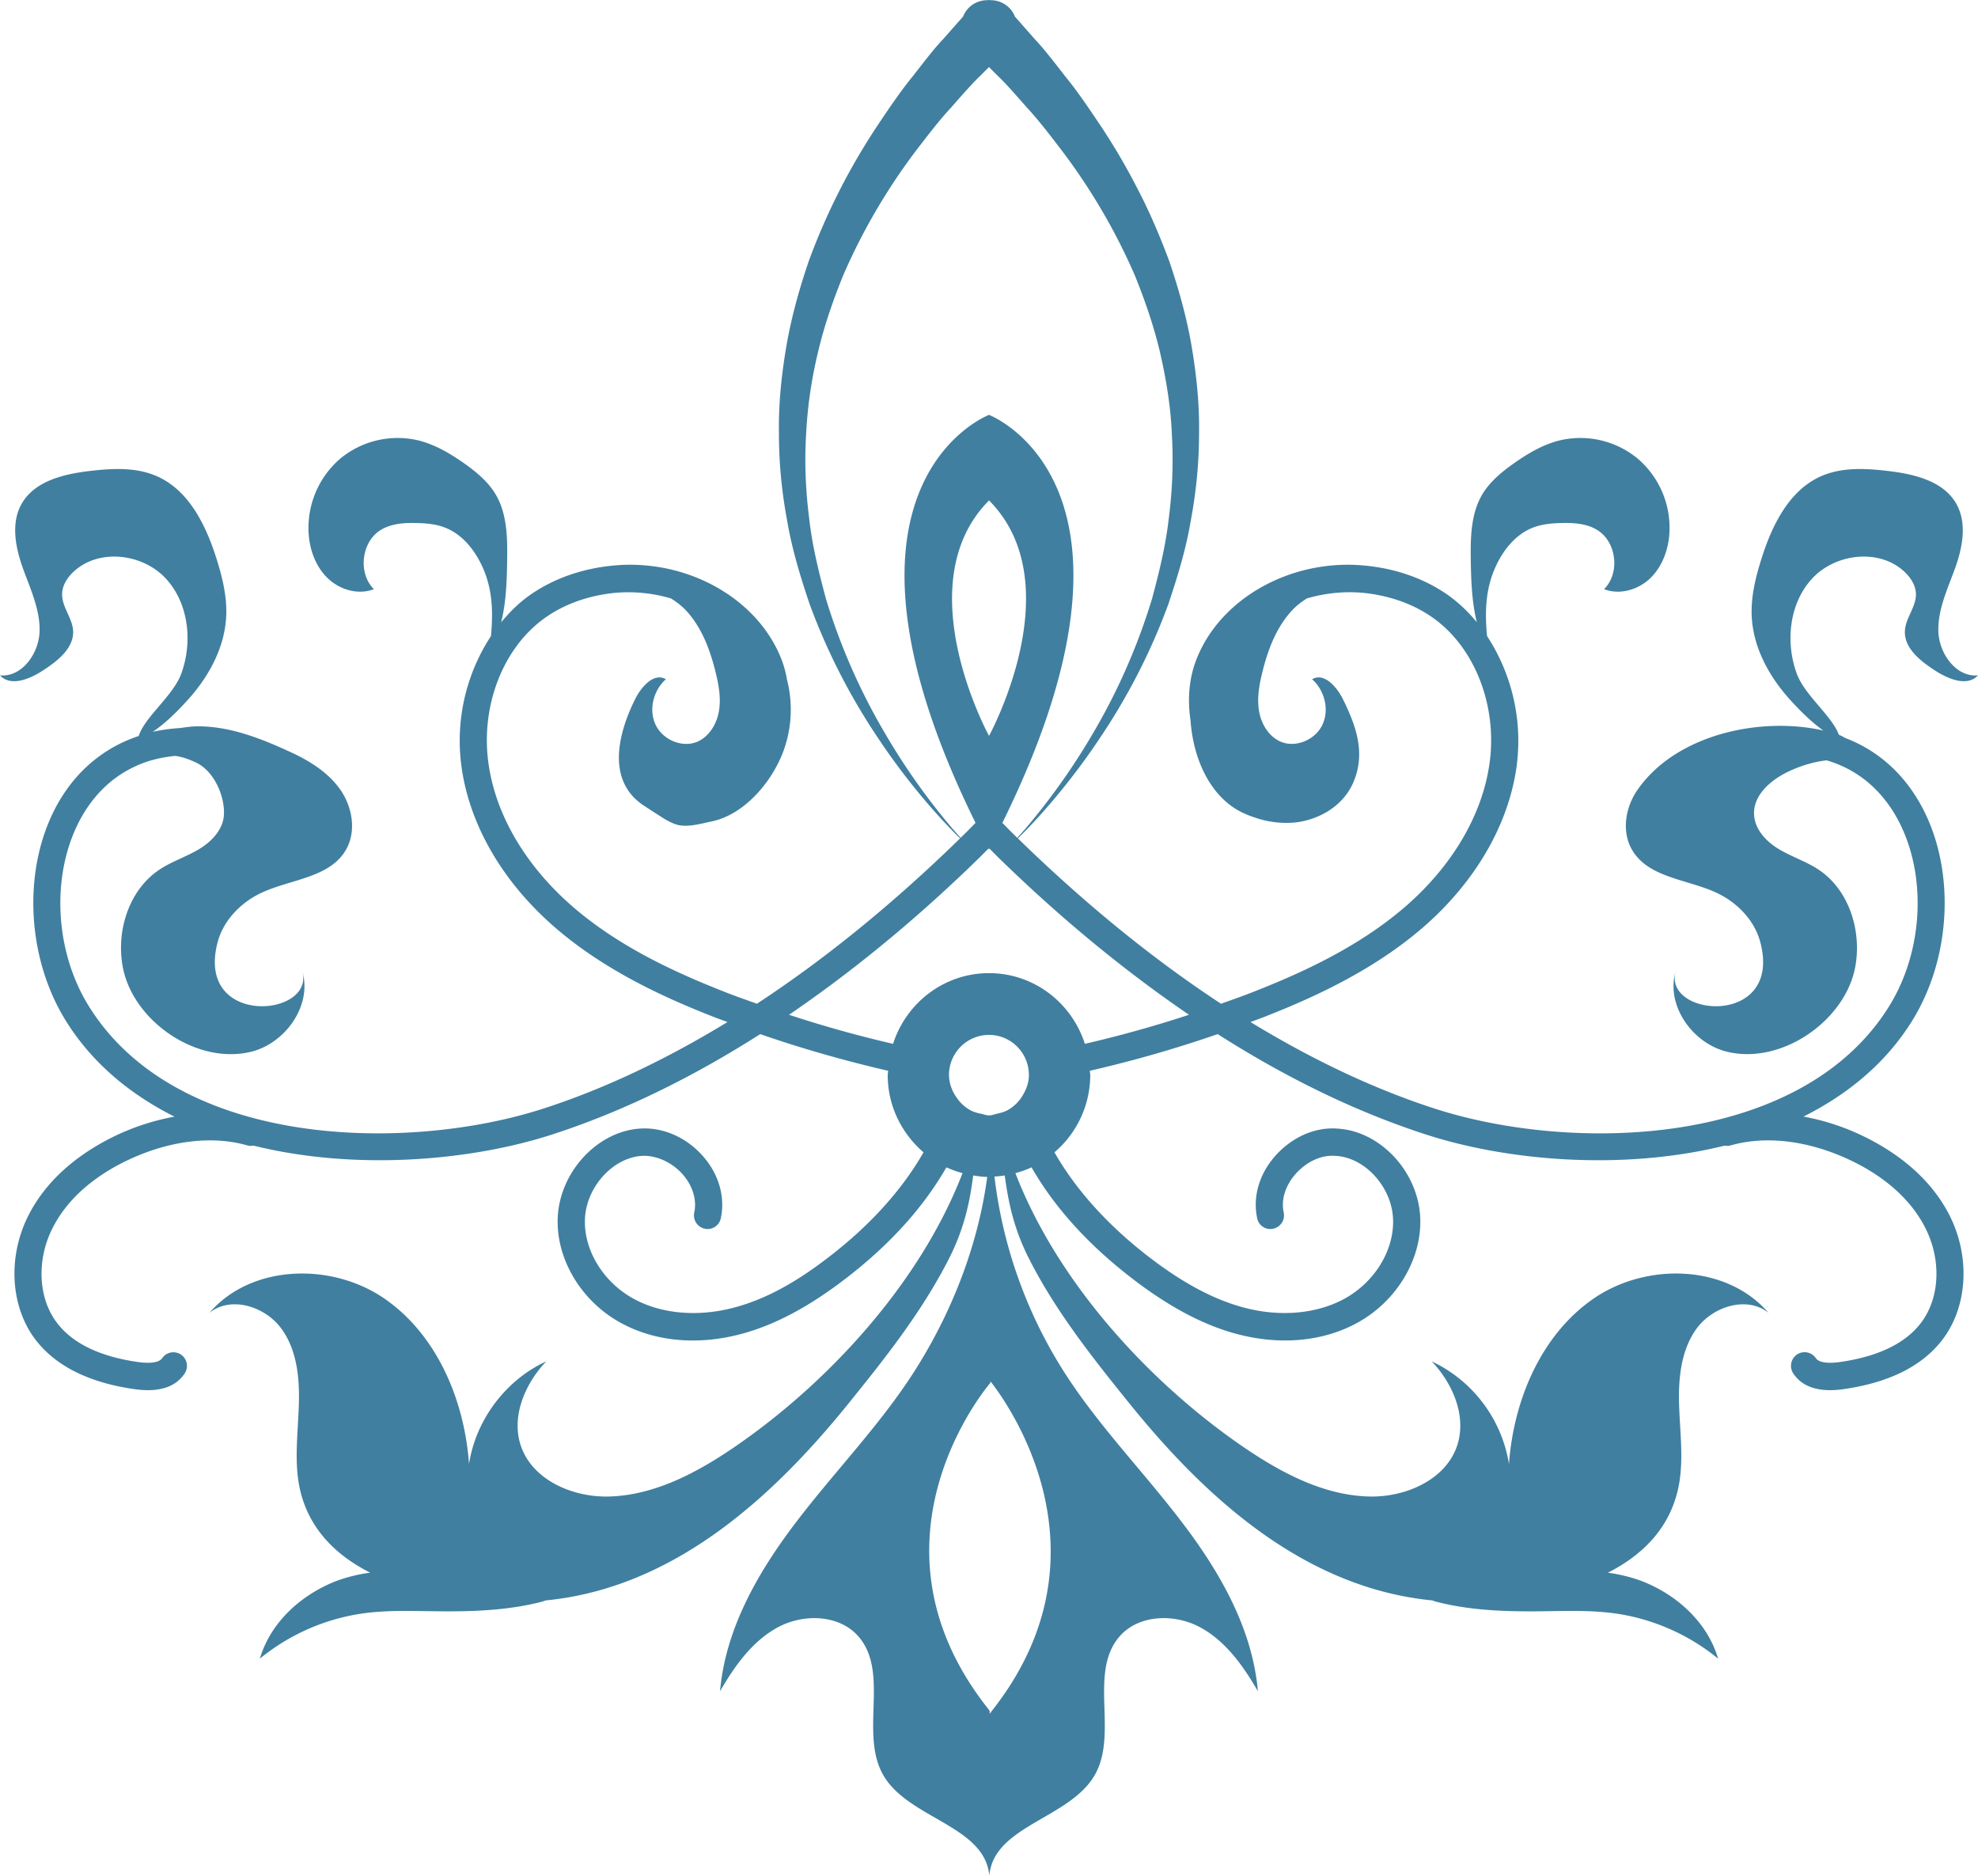 <svg xmlns="http://www.w3.org/2000/svg" width="58" height="55"><path fill="#407FA0" fill-rule="evenodd" d="M28.72 25.147l.267-.268c.006.008.008.016.014.026l.01-.026c.09.089.177.181.267.268 1.85 1.805 3.715 3.33 5.586 4.608-1.004.33-2.023.614-3.053.852-.384-1.2-1.492-2.073-2.81-2.073-1.32 0-2.428.873-2.814 2.073a34.91 34.91 0 01-3.051-.852c1.871-1.276 3.736-2.803 5.584-4.608m.281-3.57s-2.441-4.446 0-6.904c2.441 2.458 0 6.903 0 6.903m-1.328 2.413a19.478 19.478 0 01-1.736-2.51 18.112 18.112 0 01-1.72-3.927c-.202-.757-.4-1.54-.49-2.354-.103-.81-.14-1.64-.09-2.461a12.98 12.98 0 01.352-2.422c.184-.785.45-1.536.737-2.246a17.858 17.858 0 012.105-3.614c.375-.487.715-.935 1.059-1.303.33-.375.615-.704.877-.951.086-.089.158-.16.234-.234l.232.234c.262.247.547.576.877.951.342.368.684.816 1.057 1.304a17.858 17.858 0 012.107 3.613c.287.71.551 1.461.737 2.246.181.784.318 1.6.351 2.422.049.822.014 1.651-.09 2.461-.092.814-.287 1.597-.49 2.354a18.208 18.208 0 01-1.719 3.926 19.459 19.459 0 01-1.738 2.51c-.201.249-.365.435-.496.579-.148-.144-.293-.291-.437-.439C34.298 14.174 29 12.165 29 12.165s-5.3 2.01-.395 11.963c-.144.148-.289.295-.437.439-.129-.144-.293-.33-.496-.578m1.568 8.666c-.08.018-.156.05-.24.05-.086 0-.16-.032-.24-.05a1.123 1.123 0 01-.297-.096 1.173 1.173 0 01-.434-.409 1.162 1.162 0 01-.203-.627c0-.65.526-1.178 1.174-1.178.646 0 1.17.527 1.17 1.178 0 .236-.086.442-.201.627a1.179 1.179 0 01-.436.409c-.086.045-.18.07-.277.092-.006 0-.01.002-.016.004m-.181 17.542v.023a.041.041 0 01-.008-.011c-.012.013-.02.03-.031.043v-.085a.17.17 0 01-.02-.031c-3.695-4.632-.475-8.954 0-9.54l.041-.05v-.042c.006.004.012.014.018.02.472.603 3.69 5.039 0 9.673M1.16 18.523c-.023.647-.521 1.339-1.16 1.28.324.348.895.1 1.289-.163.416-.273.88-.643.855-1.142-.021-.378-.33-.7-.322-1.08.002-.255.156-.49.344-.662.73-.675 1.996-.531 2.68.19.685.724.812 1.868.47 2.806-.24.653-1.068 1.264-1.248 1.828-1.02.34-1.847 1.027-2.398 2.027-1.014 1.849-.906 4.45.265 6.331.78 1.25 1.897 2.159 3.182 2.804a6.889 6.889 0 00-1.559.48c-.876.393-2.062 1.126-2.714 2.396-.63 1.225-.545 2.704.209 3.679.59.76 1.556 1.242 2.875 1.433.716.106 1.218-.051 1.486-.458a.398.398 0 10-.66-.446c-.082.122-.344.163-.715.11-1.106-.16-1.898-.54-2.357-1.133-.567-.731-.62-1.865-.13-2.815.546-1.064 1.569-1.693 2.33-2.033 1.173-.523 2.37-.655 3.37-.37.06.018.12.016.18.006 2.976.738 6.341.452 8.735-.318 2.04-.659 4.084-1.65 6.125-2.951 1.229.426 2.483.782 3.75 1.075 0 .041-.012.085-.012.126 0 .91.412 1.714 1.05 2.265-.626 1.095-1.563 2.139-2.776 3.07-1.006.777-1.89 1.247-2.781 1.483-1.057.281-2.127.187-2.94-.257-.894-.488-1.468-1.428-1.431-2.342.039-.942.826-1.805 1.683-1.85.414-.02.89.195 1.203.564.28.335.397.732.32 1.093a.4.4 0 00.303.478.395.395 0 00.475-.306c.13-.608-.047-1.259-.492-1.784-.477-.564-1.164-.883-1.85-.847-1.265.067-2.384 1.266-2.44 2.619-.05 1.21.692 2.45 1.849 3.079 1.001.55 2.255.666 3.523.328.982-.26 1.982-.79 3.06-1.618 1.305-1 2.291-2.096 2.965-3.27.15.07.31.126.473.17-1.262 3.273-4.01 6.214-6.744 8.07-1.088.737-2.307 1.376-3.62 1.412-1.072.03-2.269-.488-2.597-1.516-.27-.855.139-1.799.754-2.446-1.185.543-2.066 1.715-2.264 3.01-.134-1.88-.943-3.796-2.49-4.858-1.55-1.06-3.894-1-5.123.425.64-.513 1.657-.183 2.127.485.475.669.528 1.544.49 2.362-.033.82-.14 1.657.067 2.447.293 1.101 1.066 1.837 2.031 2.324a4.66 4.66 0 00-.926.22c-1.056.386-1.992 1.217-2.308 2.3a6.14 6.14 0 012.998-1.322c.736-.105 1.484-.073 2.23-.065 1.022.01 2.057-.026 3.047-.283.035-.01.07-.026.105-.036 3.684-.36 6.56-2.915 8.836-5.721 1.096-1.355 2.197-2.739 2.99-4.302.445-.877.608-1.647.71-2.438.136.022.27.04.411.043-.271 2.025-1.049 4-2.146 5.716-1 1.56-2.303 2.896-3.428 4.367-1.125 1.468-2.1 3.147-2.26 4.997.43-.743.952-1.478 1.706-1.88.755-.402 1.796-.369 2.357.28.912 1.062.023 2.843.723 4.06.734 1.28 2.984 1.478 3.109 2.951.125-1.473 2.355-1.671 3.091-2.951.698-1.217-.189-2.998.723-4.06.559-.649 1.602-.682 2.357-.28.754.402 1.274 1.137 1.705 1.88-.162-1.85-1.132-3.529-2.26-4.997-1.124-1.471-2.429-2.806-3.425-4.367a13.656 13.656 0 01-2.04-5.727c.1-.006.202-.016.302-.032.105.79.266 1.561.71 2.438.792 1.563 1.895 2.947 2.99 4.302 2.274 2.806 5.151 5.361 8.837 5.721.033.01.07.026.107.036.988.257 2.023.293 3.045.283.744-.008 1.492-.04 2.23.065 1.092.159 2.14.619 2.998 1.323-.316-1.084-1.252-1.915-2.308-2.3a4.74 4.74 0 00-.924-.22c.963-.488 1.736-1.224 2.027-2.325.21-.79.102-1.628.067-2.447-.038-.818.02-1.693.49-2.362.47-.668 1.49-.998 2.127-.485-1.229-1.426-3.57-1.485-5.12-.425-1.548 1.062-2.355 2.979-2.491 4.858a4.034 4.034 0 00-2.264-3.01c.613.647 1.021 1.59.752 2.446-.328 1.028-1.523 1.545-2.598 1.516-1.31-.036-2.53-.675-3.619-1.412-2.734-1.856-5.48-4.797-6.744-8.07.164-.044.323-.099.473-.17.674 1.174 1.662 2.27 2.965 3.27 1.08.828 2.08 1.358 3.06 1.618 1.272.336 2.522.222 3.525-.328 1.155-.63 1.899-1.868 1.848-3.08-.057-1.352-1.174-2.551-2.44-2.616-.677-.05-1.37.279-1.849.845-.445.525-.623 1.174-.492 1.784a.392.392 0 00.473.306.4.4 0 00.304-.478c-.078-.361.04-.758.32-1.093.315-.37.754-.6 1.204-.564.857.045 1.644.908 1.683 1.85.037.914-.537 1.854-1.43 2.342-.812.442-1.884.538-2.94.257-.882-.234-1.79-.717-2.784-1.482-1.213-.932-2.148-1.976-2.775-3.071a2.983 2.983 0 001.05-2.265c0-.041-.011-.085-.013-.126a36.306 36.306 0 003.75-1.075c2.04 1.301 4.088 2.292 6.127 2.95 2.39.771 5.757 1.057 8.736.32a.39.39 0 00.177-.007c1.004-.285 2.198-.153 3.371.37.764.34 1.785.971 2.33 2.033.49.951.438 2.082-.13 2.815-.458.592-1.252.974-2.36 1.133-.369.053-.627.012-.71-.11a.4.4 0 00-.555-.11.403.403 0 00-.108.556c.27.407.776.564 1.486.458 1.32-.19 2.287-.672 2.875-1.433.756-.975.84-2.454.211-3.679-.65-1.268-1.838-2.001-2.716-2.396a6.85 6.85 0 00-1.557-.482c1.285-.645 2.404-1.551 3.182-2.802 1.171-1.881 1.279-4.484.263-6.33-.52-.944-1.283-1.613-2.224-1.97a1.148 1.148 0 00-.184-.093c-.201-.554-1-1.154-1.234-1.793-.344-.938-.217-2.082.468-2.806.684-.721 1.95-.865 2.68-.19.188.173.342.407.346.662.006.38-.305.702-.323 1.08-.027.499.438.869.852 1.142.395.263.967.511 1.291.163-.64.059-1.137-.633-1.162-1.28-.022-.647.271-1.254.49-1.862.219-.61.356-1.315.041-1.88-.375-.676-1.236-.88-1.998-.97-.666-.08-1.367-.117-1.978.155-.94.417-1.44 1.45-1.748 2.436-.17.538-.305 1.099-.28 1.665.04.895.489 1.734 1.082 2.403.29.324.643.684 1.018.95-1.27-.288-2.84-.127-4.062.534-.559.3-1.043.706-1.395 1.217-.35.51-.463 1.217-.15 1.75.476.818 1.61.857 2.466 1.252.606.281 1.122.804 1.293 1.455.662 2.517-2.914 2.196-2.472.822-.324 1.007.476 2.145 1.502 2.39 1.59.384 3.44-.9 3.748-2.46.209-1.068-.17-2.285-1.073-2.883-.363-.24-.785-.374-1.156-.596-.373-.222-.71-.578-.732-1.014-.03-.563.474-1.003.978-1.249.371-.18.758-.299 1.149-.344 1.084.319 1.714 1.056 2.068 1.7.883 1.605.785 3.874-.238 5.516-2.61 4.191-9.36 4.278-13.316 2.998-1.797-.58-3.602-1.44-5.408-2.54.136-.051.275-.099.408-.152 1.387-.544 3.168-1.339 4.658-2.628 1.52-1.322 2.49-2.985 2.734-4.688a5.614 5.614 0 00-.863-3.85c-.066-.699-.053-1.397.271-2.075.221-.468.57-.897 1.047-1.093.274-.113.573-.14.867-.146.362-.01.74.016 1.047.205.569.35.674 1.264.2 1.734.449.175.984.025 1.337-.305.352-.328.537-.814.575-1.296a2.67 2.67 0 00-.914-2.216 2.638 2.638 0 00-2.32-.54c-.485.124-.923.385-1.329.672-.355.252-.7.535-.922.909-.336.57-.345 1.268-.336 1.928.01.586.03 1.227.178 1.819a4.415 4.415 0 00-.828-.785c-.697-.495-1.557-.798-2.488-.88a5.209 5.209 0 00-.463-.022c-1.973 0-3.795 1.115-4.443 2.774-.217.55-.268 1.174-.174 1.785.068.995.459 1.966 1.18 2.503.216.161.466.273.722.356a2.82 2.82 0 001.114.144c.753-.067 1.478-.498 1.769-1.206.348-.843.076-1.618-.31-2.402-.182-.37-.557-.804-.91-.596.368.324.513.897.3 1.339-.21.44-.785.684-1.23.488-.346-.156-.563-.52-.625-.893-.065-.372.002-.753.091-1.12.165-.675.416-1.347.891-1.849.125-.132.268-.238.418-.334a4.452 4.452 0 011.6-.17c.793.072 1.52.325 2.1.738 1.228.871 1.896 2.587 1.657 4.272-.213 1.508-1.088 2.997-2.464 4.192-1.397 1.211-3.098 1.966-4.426 2.49-.324.129-.652.243-.983.361-1.992-1.307-3.982-2.924-5.956-4.848.136-.134.312-.311.53-.547a19.895 19.895 0 001.895-2.426 18.315 18.315 0 001.989-3.9c.255-.766.507-1.568.65-2.41.158-.839.248-1.708.248-2.58.016-.876-.078-1.749-.223-2.6-.148-.85-.382-1.67-.646-2.45-.285-.768-.6-1.5-.951-2.166a18.557 18.557 0 00-1.073-1.827c-.365-.544-.703-1.042-1.04-1.45-.327-.42-.61-.79-.87-1.064l-.595-.675a.764.764 0 00-.198-.287.77.77 0 00-.517-.195C29.03.006 29.015 0 29 0c-.016-.001-.031.006-.047.006a.767.767 0 00-.517.195.787.787 0 00-.198.287l-.597.675c-.26.275-.541.644-.868 1.063-.337.41-.677.907-1.04 1.451A18.95 18.95 0 0023.71 7.67c-.265.78-.498 1.6-.646 2.45-.147.851-.24 1.724-.223 2.6-.002.872.088 1.741.246 2.58.145.842.395 1.644.652 2.41a18.405 18.405 0 001.987 3.9 19.686 19.686 0 001.896 2.426c.219.236.393.413.53.547-1.973 1.924-3.963 3.54-5.957 4.848-.329-.118-.659-.232-.983-.362-1.324-.523-3.029-1.278-4.424-2.489-1.376-1.195-2.253-2.684-2.464-4.192-.239-1.685.427-3.4 1.658-4.272.58-.413 1.306-.666 2.1-.737a4.426 4.426 0 011.595.169c.15.096.295.202.422.334.475.502.725 1.174.889 1.848.09.368.156.75.093 1.12-.064.375-.28.738-.623.894-.447.196-1.021-.048-1.232-.488-.213-.442-.068-1.015.299-1.339-.352-.208-.727.226-.908.596-.502 1.016-.842 2.396.279 3.12.13.085.262.171.396.256.168.11.34.22.528.283.316.104.732-.022 1.05-.087.977-.206 1.787-1.187 2.112-2.09a3.532 3.532 0 00.093-2.074 3.004 3.004 0 00-.16-.588c-.648-1.66-2.47-2.774-4.441-2.774-.154 0-.309.008-.463.022-.931.082-1.793.385-2.49.88-.309.219-.58.49-.826.787.148-.592.168-1.235.176-1.82.01-.661 0-1.36-.336-1.93-.221-.373-.565-.656-.918-.908-.408-.287-.848-.548-1.33-.672a2.642 2.642 0 00-2.322.54 2.68 2.68 0 00-.913 2.216c.038.482.221.968.575 1.296.351.33.888.48 1.336.305-.473-.47-.368-1.385.199-1.734.308-.19.687-.215 1.049-.205.294.006.595.033.867.146.476.196.824.625 1.047 1.093.324.678.337 1.376.271 2.076a5.602 5.602 0 00-.861 3.85c.24 1.702 1.209 3.365 2.732 4.687 1.488 1.29 3.27 2.084 4.656 2.628.135.053.272.1.408.152-1.804 1.1-3.609 1.96-5.406 2.54-3.96 1.28-10.706 1.19-13.316-2.998-1.025-1.642-1.12-3.91-.24-5.515.35-.635.965-1.36 2.02-1.687.021-.008.042-.012.064-.018.207-.059.436-.1.676-.126.218.022.468.122.634.203.504.244.83.957.803 1.52-.021.436-.361.792-.734 1.014-.371.222-.793.356-1.154.596-.903.598-1.284 1.815-1.073 2.882.307 1.561 2.158 2.845 3.75 2.462 1.022-.246 1.822-1.384 1.5-2.391.442 1.374-3.136 1.695-2.474-.822.172-.65.69-1.174 1.296-1.455.854-.395 1.989-.434 2.465-1.252.31-.533.197-1.24-.152-1.75-.35-.511-.893-.85-1.45-1.109-.866-.401-1.798-.775-2.769-.765-.168.002-.332.028-.498.051a5.197 5.197 0 00-.795.11c.4-.267.77-.648 1.075-.988.591-.669 1.04-1.508 1.08-2.403.027-.566-.11-1.127-.278-1.665-.308-.985-.808-2.02-1.75-2.436-.611-.272-1.312-.234-1.974-.156-.766.09-1.623.295-2.002.972-.313.564-.176 1.27.043 1.88.217.607.51 1.214.488 1.861"/></svg>